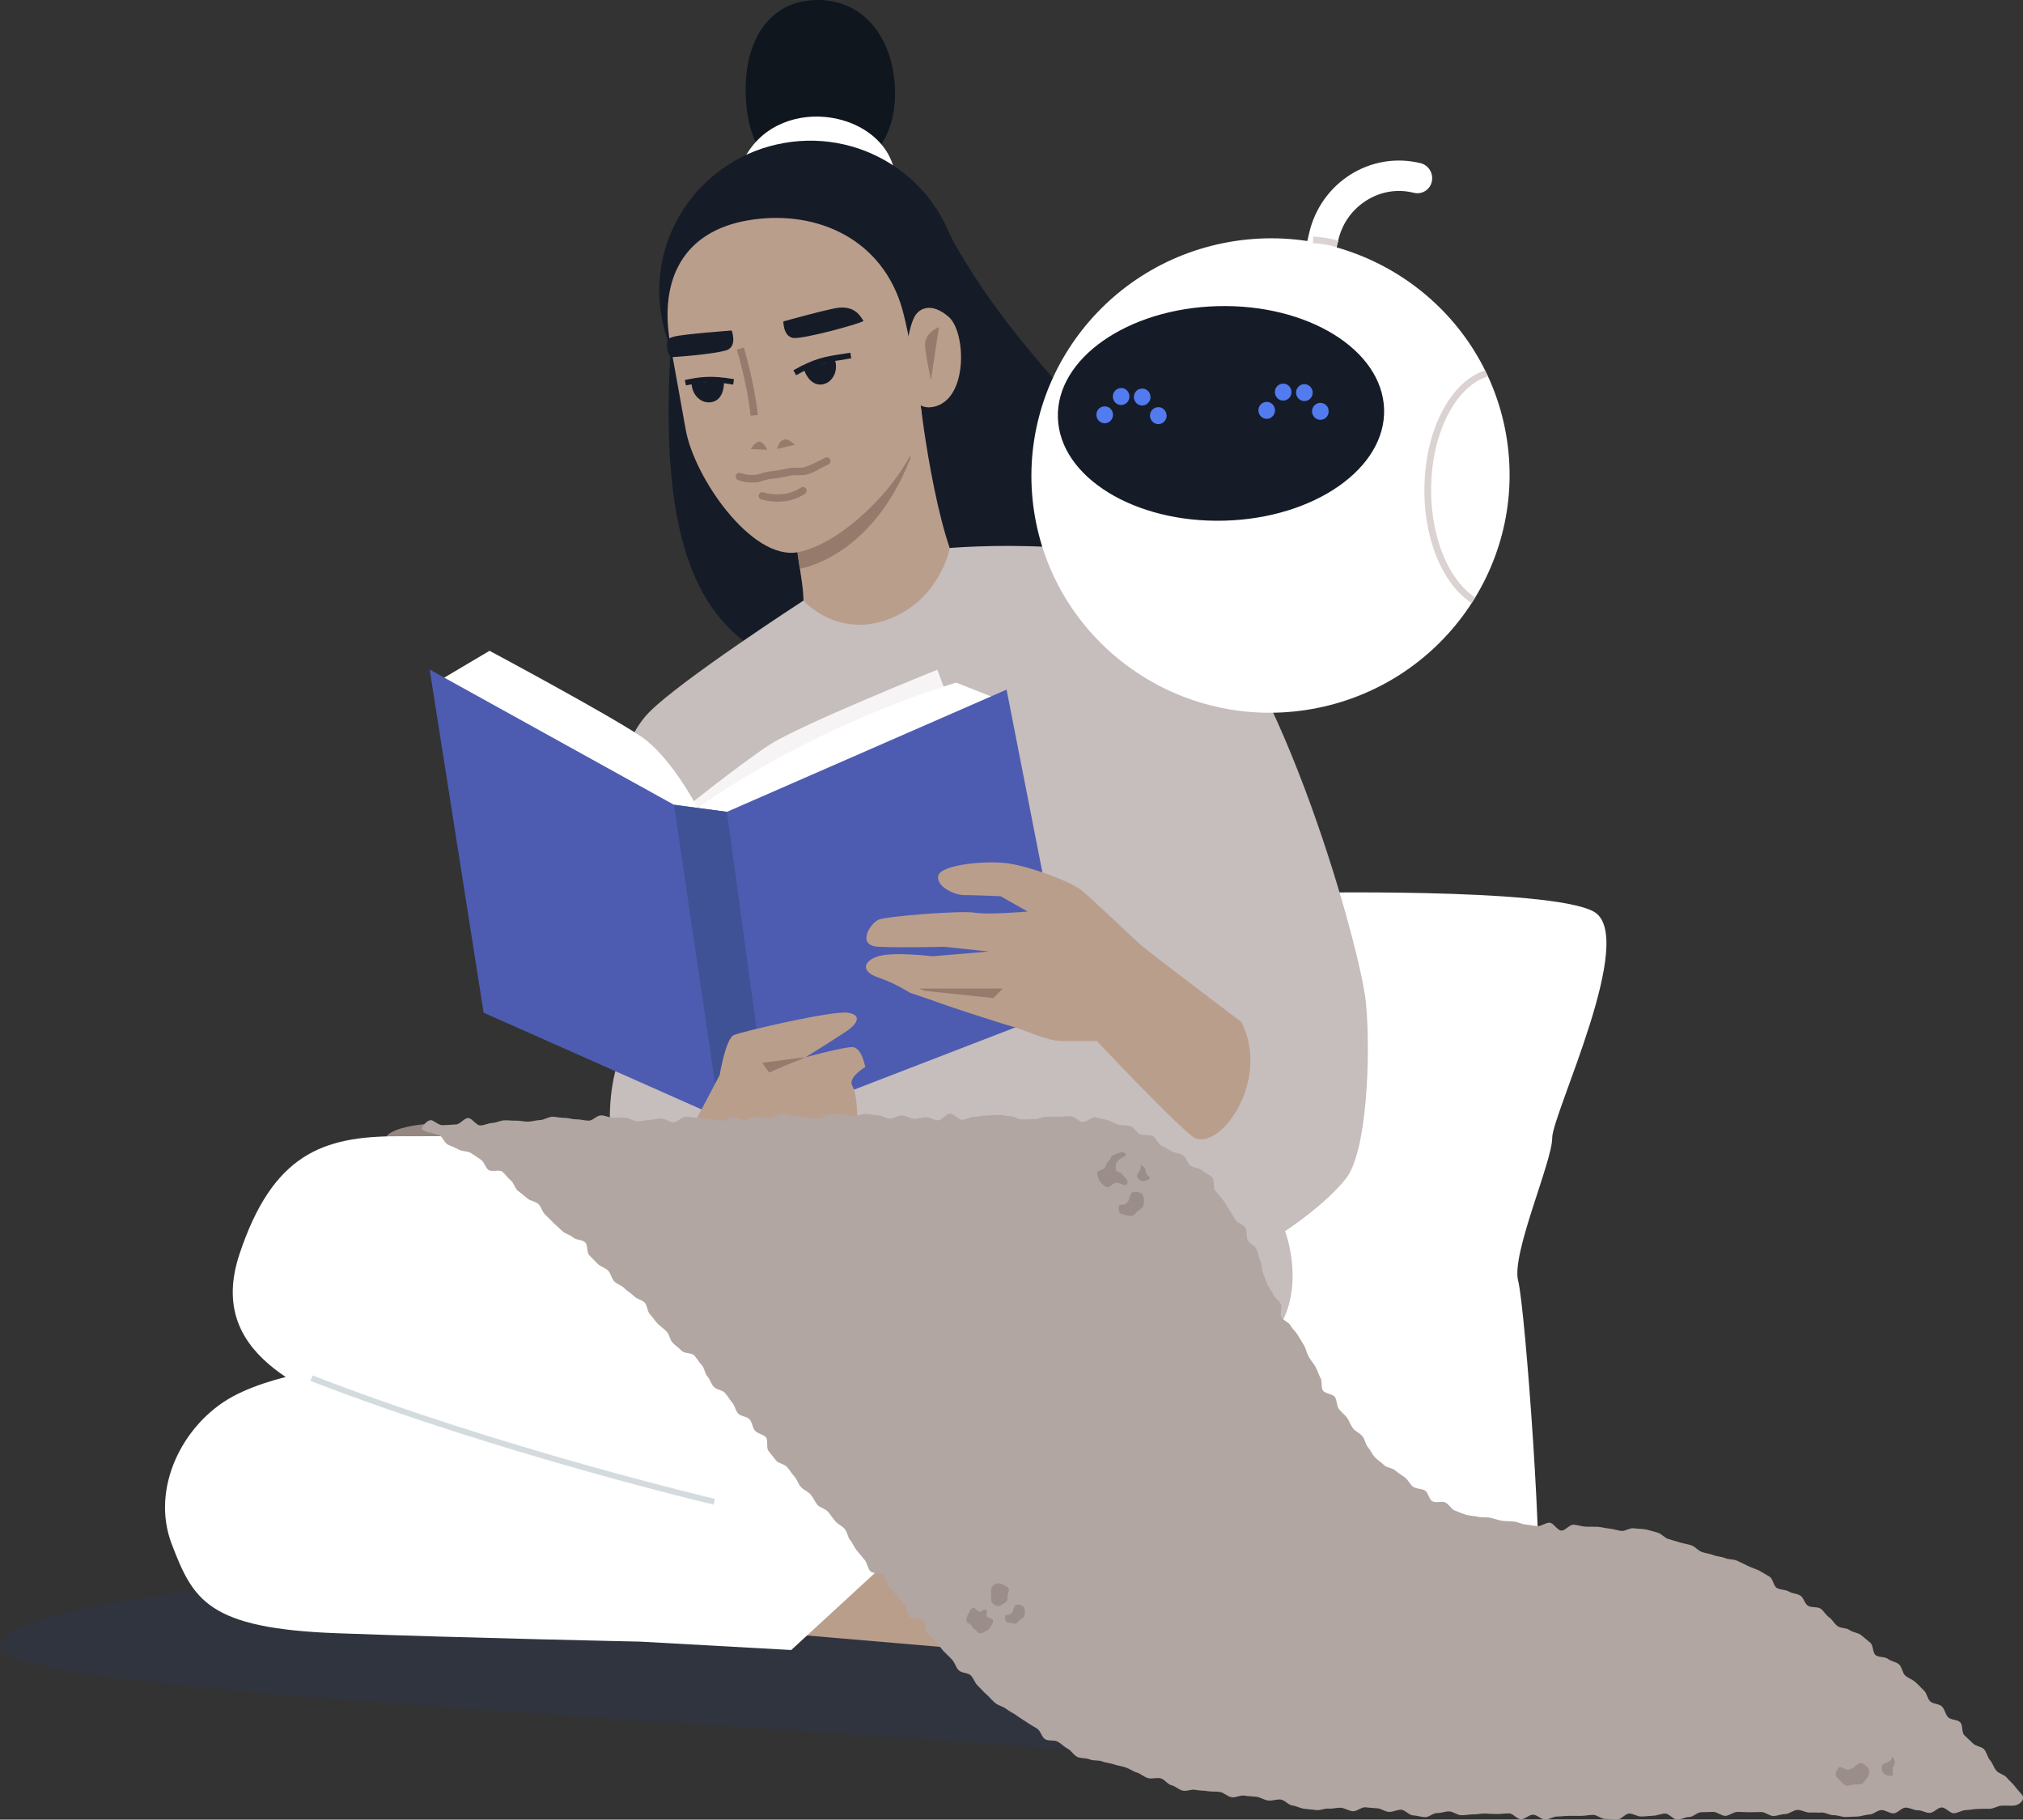 <?xml version="1.0" encoding="utf-8"?>
<!-- Generator: Adobe Illustrator 26.3.1, SVG Export Plug-In . SVG Version: 6.00 Build 0)  -->
<svg version="1.1" id="Layer_1" xmlns="http://www.w3.org/2000/svg" xmlns:xlink="http://www.w3.org/1999/xlink" x="0px" y="0px"
	 viewBox="0 0 1229.8 1106.1" style="enable-background:new 0 0 1229.8 1106.1;" xml:space="preserve">
<rect x="0" y="0" width="1229.8" height="1106.1" fill="#333333" stroke="none"/>
<style type="text/css">
	.st0{fill:#FFFFFF;}
	.st1{opacity:0.3;fill:#293657;enable-background:new    ;}
	.st2{fill:#151C28;}
	.st3{fill:#BA9E8C;}
	.st4{fill:#C6BDBD;}
	.st5{fill:#F6F4F4;}
	.st6{fill:#4D5CB0;}
	.st7{fill:#405296;}
	.st8{fill:#967B6D;}
	.st9{fill:#958682;}
	.st10{fill:#D4DBDF;}
	.st11{fill:#B1A6A2;}
	.st12{opacity:0.79;}
	.st13{fill:#10161E;}
	.st14{fill:#527BEF;}
	.st15{fill:#DBD2D2;}
</style>
<g>
	<path class="st0" d="M787,542.8c0,0,154-3.4,181.6,11.2c27.5,14.6-25,123.1-25,137.7s-25,70.6-20.7,86.9s16.3,180.7,11.2,194.5
		c-5.2,13.8-94.7,27.5-147.2,15.5S603.6,878.4,603.6,878.4L787,542.8L787,542.8z"/>
	<path class="st1" d="M1033,1000.8c0,29.1,21.9,97.5-262.2,72.5C446.6,1044.7,0,1029.9,0,1000.8s231.2-52.6,516.5-52.6
		S1033,971.8,1033,1000.8L1033,1000.8z"/>
	<g>
		<g>
			<path id="hair" class="st2" d="M672.1,455.4c112.4-155-31.7-179.2-102.7-328.4c-43.7-12.7-159.2,40.1-161.9,88.2
				C393.1,470.1,528.7,382.8,646,458.7C709.6,386.2,640.2,499.4,672.1,455.4L672.1,455.4z"/>
			<path class="st3" d="M486.9,378.5c0,0,3.6-6.4,0-28.6s-8.5-72.6-8.5-72.6l81.3-30.8c0,0,11.4,97,31.4,111.3s-42.8,42.8-42.8,42.8
				L486.9,378.5L486.9,378.5z"/>
			<path class="st4" d="M488.4,365.1c0,0,20.6,23.3,52,11.2s37-43.2,37-43.2s109.7-9.4,146.6,23.2
				c55.4,48.8,103.6,222.1,106.4,253.6c2.9,31.4,0.7,90-12.1,106.4c-12.9,16.4-37.1,32.1-37.1,32.1s20.7,53.6-25.7,78.6
				c-46.4,25-380.7-109.3-380.7-109.3s-12.9-52.8,7.1-85.7s-11.4-137.1-11.4-137.1s5-42.1,23.6-61.4
				C412.6,414.2,488.4,365.1,488.4,365.1L488.4,365.1z"/>
			<g>
				<path class="st5" d="M576.2,424.2l-6.4-17.1c0,0-83.6,33.6-102.1,45.7c-18.6,12.1-57.8,43.6-57.8,43.6l94.3,9.3L576.2,424.2
					L576.2,424.2z"/>
				<path class="st0" d="M266.2,414.2l31.4-18.6c0,0,72.1,38.6,92.1,52.1s37.1,48.6,37.1,48.6l-66.4-11.4L266.2,414.2L266.2,414.2z"
					/>
				<path class="st0" d="M581.2,414.9l26.2,10.4l-166.2,76l-22.1-6.4C419,494.9,481.2,446.3,581.2,414.9L581.2,414.9z"/>
				<polygon class="st6" points="261.2,407 409.7,489.2 441.9,493.5 611.9,419.2 649.7,612 471.9,680.6 440.5,680.6 294,615.6 				
					"/>
				<polygon class="st7" points="441.9,493.5 467.4,680.2 438.1,681.8 409.7,489.2 				"/>
			</g>
			<g>
				<path class="st3" d="M489.7,642.7c0,0,20.7-12.9,25.7-16.4s9.3-9.3,0-10.7s-64.3,11.4-69.3,13.6s-8.6,24.3-8.6,24.3l-27.9,52.9
					l82.1,5.7c0,0,27.9-15.7,29.3-21.4c1.4-5.7,0-14.3,0-14.3s0-11.4-2.9-16.4s7.9-11.4,7.9-11.4s-2.1-12.1-7.9-12.1
					S489.7,642.7,489.7,642.7L489.7,642.7z"/>
				<path class="st8" d="M467.6,652l-4.3-5.9c0.1,0,23.1-3.1,23.1-3.1l3.3-0.2C473.8,649,467.8,651.9,467.6,652L467.6,652z"/>
			</g>
			<g>
				<path class="st3" d="M754.7,621.3c0,0-55.7-42.1-61.4-47.1c-5.7-5-28.6-27.1-35.7-32.9c-7.1-5.7-30.7-14.3-44.3-16.4
					c-13.6-2.1-40.7,0.7-42.8,7.1s9.3,12.1,15.7,12.1s22.1,0.7,22.1,0.7l16.4,9.3c0,0-23.6,2.1-32.1,0.7c-8.6-1.4-53.6,2.1-58.6,4.3
					s-13.6,15.7,0,16.4s40,0,40,0l27.1,2.9l-34.3,2.9c0,0-23.6-2.9-32.9,0s-10.7,9.3,0,12.9s19.3,9.3,19.3,9.3s15,5,18.6,6.4
					s38.6,12.9,44.3,14.3c5.7,1.4,20,8.6,29.3,8.6h21.4c0,0,43.1,45.9,57.8,57.8C739.4,702.5,773.3,658.4,754.7,621.3L754.7,621.3z"
					/>
				<polygon class="st8" points="603.9,606.7 562.1,602.3 558.5,600.9 609.6,600.9 				"/>
			</g>
		</g>
		<g>
			<path class="st9" d="M261.9,683c0,0-24.6,1.3-27.8,9.1c-6.6,16.4,47,4.9,47,4.9L261.9,683L261.9,683z"/>
			<g>
				<path class="st3" d="M512.8,926.3c0,0-42.6,13-38.3,66.5l160.4,13.7l135.9,23.8l-102.6-99L512.8,926.3L512.8,926.3z"/>
				<path class="st0" d="M559,833.1c0,0-49.9,81.7-73.7,93.2c0,0-206-41.9-253.7-61.4s-106.2-41.9-86-102.6s50.6-71.6,96.1-71.6
					s380.9-0.7,380.9-0.7s106.6,4,135.9,65.8c31.8,67.2,12.3,146.7-31.1,158.3C698.2,921.9,559,833.1,559,833.1L559,833.1z"/>
				<path class="st0" d="M223.7,828.8c0,0-52,3.6-82.4,20.2c-30.3,16.6-49.9,55.7-36.9,89.6s21.7,51.3,100.5,54.2
					c78.8,2.9,184.3,5.1,184.3,5.1l91.8,5.1l99.7-91.8l-114.2-61.4L223.7,828.8L223.7,828.8z"/>
				<path class="st10" d="M433.8,914.6c-1.3-0.3-130.5-30.8-245.1-75.2l1.3-3.3c114.3,44.3,243.3,74.7,244.6,75L433.8,914.6
					L433.8,914.6z"/>
			</g>
			<g>
				<path class="st11" d="M261.9,680.9c-2.2,0.1-4.6,3-5.3,4.5c-0.8,1.6,1.2,1.7,3.2,2.8c2.3,0.3,4.5,1,7,1.8
					c2.2,0.7,3.3,4.9,5.7,5.9c2.2,0.9,4.3,1.8,6.6,3c2.1,1.1,5.1,0.7,7.2,2c2,1.2,4,2.7,6.1,4.1c2,1.3,2.6,4.8,4.6,6.2
					c2,1.4,6.2-0.4,8.3,1c1.9,1.4,3.2,3.8,5.2,5.3c1.9,1.5,2.4,4.8,4.3,6.3c1.9,1.5,3.8,3,5.7,4.6c1.8,1.6,4.8,1.8,6.7,3.4
					c1.8,1.6,2.3,4.7,4.1,6.4c1.8,1.6,3.4,3.5,5.2,5.2c1.8,1.6,3.5,3.3,5.4,5c1.8,1.7,4.7,2.1,6.5,3.8c1.8,1.7,5.5,1.2,7.3,3
					c1.8,1.7,0.8,6.2,2.6,7.9c1.7,1.7,3.4,3.5,5.1,5.2c1.7,1.7,4.5,2.3,6.3,4.1c1.7,1.7,2,4.8,3.8,6.6c1.7,1.7,4.5,2.4,6.2,4.2
					c1.7,1.8,4,2.9,5.7,4.7c1.7,1.8,4.8,2.2,6.5,3.9c1.7,1.8,1.5,5.3,3.2,7.1c1.7,1.8,3,3.9,4.7,5.7c1.7,1.8,3.9,3.1,5.5,4.9
					c1.7,1.8,1.9,4.9,3.6,6.7c1.7,1.8,3.8,3.1,5.5,4.9c1.6,1.8,6.1,1.1,7.7,2.9c1.6,1.8,2.8,4,4.5,5.8s1.8,5,3.4,6.8
					c1.6,1.8,2.2,4.5,3.9,6.4c1.6,1.8,5.2,1.9,6.8,3.7c1.6,1.8,2.8,4,4.4,5.9c1.6,1.8,2,4.8,3.6,6.6s5.4,1.8,7,3.6
					c1.6,1.8,1.7,5.1,3.3,6.9c1.6,1.8,5,2.1,6.6,4s0,6.5,1.6,8.3c1.6,1.9,3,3.9,4.6,5.8s5.1,2.1,6.7,4s2.9,4,4.5,5.8
					c1.6,1.9,2.3,4.5,3.9,6.3c1.6,1.9,4.4,2.7,5.9,4.6c1.6,1.9,2.5,4.3,4.1,6.2c1.6,1.9,4.8,2.3,6.4,4.2c1.6,1.9,2.9,4,4.5,5.8
					c1.6,1.9,4.2,2.9,5.8,4.8c1.6,1.9,1.7,5,3.3,6.8c1.6,1.9,2.4,4.4,4,6.2c1.6,1.9,3.1,3.8,4.7,5.7c1.6,1.9,1.8,4.9,3.4,6.8
					s6.7,0.8,8.2,2.6c1.6,1.9,1.8,5,3.3,6.8c1.6,1.9,3.2,3.8,4.7,5.6c1.6,1.9,3.1,3.8,4.7,5.6c1.6,1.9,1.5,5.2,3.1,7
					c1.7,1.9,6.7,0.8,8.2,2.5c1.7,1.9,1,5.8,2.5,7.6c1.7,1.9,3.6,3.4,5.2,5.2c1.7,1.9,3.1,4,4.6,5.7c1.8,1.9,3.7,3.5,5.2,5.2
					c1.8,1.8,2.3,4.8,4.1,6.5c1.8,1.8,5.6,1.4,7.3,3.1c1.8,1.7,2.5,4.7,4.3,6.3c1.8,1.7,3.4,3.7,5.3,5.3c1.9,1.7,3.5,3.7,5.3,5.2
					c1.9,1.6,4.8,2.1,6.7,3.6c2,1.6,4.3,2.5,6.3,4s4.2,2.7,6.2,4.1s4.2,2.6,6.3,3.9c2.1,1.3,2.7,5.1,4.8,6.4s5.6,0.3,7.7,1.5
					c2.2,1.2,3.9,3.2,6.1,4.3c2.2,1.1,3.6,4,5.9,5c2.2,1,5.2,0.5,7.5,1.5s5.2,0.3,7.5,1.2c2.3,0.9,4.8,1,7.2,1.8
					c2.3,0.8,4.8,1.1,7.2,1.9c2.3,0.8,4.4,2.4,6.8,3.1c2.3,0.7,4.3,2.7,6.8,3.4c2.4,0.6,5.2-0.5,7.6,0.1s4.2,3.7,6.6,4.2
					s4.4,2.8,6.9,3.3c2.4,0.5,5.2-1,7.7-0.5c2.4,0.5,4.9,0.4,7.4,0.8c2.4,0.4,5,0.1,7.5,0.5c2.4,0.4,4.5,2.8,7,3.2
					c2.4,0.4,5.2-1.4,7.7-1c2.4,0.4,4.9,0.4,7.4,0.7c2.4,0.3,4.7,2,7.2,2.3c2.4,0.3,5.1-0.9,7.6-0.6c2.4,0.3,4.6,3.3,7,3.6
					c2.4,0.3,4.8,1.7,7.3,2c2.4,0.3,4.9,0.5,7.4,0.8c2.3,0.3,5-1.2,7.5-0.9c2.4,0.2,4.9-0.7,7.4-0.5c2.4,0.2,4.7,1.9,7.2,2.1
					c2.4,0.2,5-2.5,7.5-2.4c2.4,0.2,4.8,0.5,7.3,0.6c2.4,0.1,4.7,2.1,7.2,2.2c2.4,0.1,4.9-1.4,7.4-1.3c2.4,0.1,4.7,3.3,7.2,3.4
					c2.4,0.1,4.8,1,7.3,1.1c2.4,0.1,4.9-2.6,7.4-2.5c2.4,0.1,4.9-1.1,7.3-1s4.8,2.2,7.2,2.3c2.4,0.1,4.9-0.5,7.3-0.5
					c2.4,0.1,4.9-0.6,7.3-0.5s4.8,0.3,7.3,0.3c2.4,0,4.9-0.4,7.3-0.4s4.8,3.6,7.3,3.6c2.4,0,4.9-2.9,7.3-2.8c2.4,0,4.8,2.9,7.3,3
					c2.4,0,4.9-1.9,7.3-1.9s4.9-0.4,7.3-0.4s4.9,0,7.3,0s4.9-0.6,7.3-0.6s4.9,2.5,7.3,2.5s4.9,0.4,7.3,0.4s4.8-3.6,7.3-3.7
					c2.4,0,4.9,1.8,7.3,1.8s4.9-0.4,7.3-0.5c2.4,0,4.9-1.3,7.3-1.3s4.9,3.7,7.3,3.7s4.9-1.6,7.3-1.6s4.8-2.9,7.3-2.9
					c2.4,0,4.9-0.2,7.3-0.2s4.9,2.4,7.3,2.4c2.4,0,4.8-2.3,7.3-2.4c2.4,0,4.9,0.2,7.3,0.2c2.4-0.1,4.9,0,7.3-0.1s4.9,2.4,7.4,2.4
					c2.4-0.1,4.9-1.2,7.3-1.2c2.4-0.1,4.8-2.4,7.3-2.5c2.4-0.1,4.9,1.6,7.3,1.6c2.5-0.1,4.9,0.1,7.3,0c2.5-0.1,4.9,1.6,7.3,1.6
					c2.5-0.1,4.9,1.1,7.3,1.1c2.5-0.1,4.9-0.2,7.3-0.3c2.5-0.1,4.9-1.2,7.3-1.2c2.5-0.1,4.8-2.7,7.2-2.7c2.5-0.1,5,2.1,7.4,2
					c2.5-0.1,4.8-3.4,7.2-3.5c2.5-0.1,5,1.6,7.4,1.6c2.5-0.1,5,1.7,7.4,1.6c2.5-0.1,4.8-3.2,7.2-3.3c2.5-0.1,5.1,3.6,7.4,3.5
					c2.5-0.1,4.9-1.8,7.2-1.9c2.6-0.1,5-0.6,7.3-0.7c2.6-0.1,5-0.1,7.3-0.1c2.7-0.1,5-1.8,7.2-1.9c2.9-0.1,5.3,0.1,7.3,0
					c3.1-0.1,6.8-3,5.6-5.9c-0.6-1.3-2.8-3.2-4.8-5.9c-1.2-1.7-3.2-3.2-5-5.4c-1.4-1.7-4.7-2.2-6.3-4.2c-1.5-1.8-2.1-4.4-3.8-6.3
					c-1.5-1.7-1.9-4.7-3.6-6.6c-1.6-1.7-5.1-1.8-6.8-3.6c-1.6-1.7-3.5-3.2-5.2-5c-1.7-1.7-0.7-6-2.5-7.8c-1.7-1.7-5.5-1.3-7.3-3
					c-1.7-1.7-2-4.9-3.8-6.6c-1.7-1.7-5.3-1.4-7.1-3.1c-1.8-1.6-2-5-3.8-6.6c-1.8-1.6-3.3-3.5-5.2-5.1c-1.8-1.6-4.3-2.4-6.2-4
					c-1.8-1.6-1.9-5.2-3.8-6.8c-1.8-1.6-4.8-1.8-6.7-3.3s-5.6-0.8-7.5-2.3c-1.9-1.5-1.3-6.1-3.3-7.6c-1.9-1.5-3.7-3.2-5.7-4.7
					c-1.9-1.4-4.9-1.5-6.9-3c-2-1.4-5.3-0.9-7.3-2.4c-2-1.4-3.1-4-5.1-5.3c-2-1.4-3.2-3.9-5.2-5.3c-2-1.3-5.5-0.4-7.6-1.7
					c-2.1-1.3-2.6-5-4.7-6.2c-2.1-1.3-4.9-1.2-7-2.5c-2.1-1.2-5-0.9-7.2-2.1c-2.1-1.2-2.4-5.8-4.5-6.9c-2.1-1.2-4.2-2.6-6.3-3.7
					c-2.2-1.1-4.6-1.7-6.8-2.8c-2.2-1.1-4.4-2.2-6.6-3.2c-2.2-1-5.1-0.6-7.3-1.6c-2.2-0.9-4.9-0.9-7.1-1.8s-4.8-1.1-7-1.9
					c-2.3-0.8-4-3.2-6.3-4s-4.8-1.1-7.1-1.8c-2.3-0.7-4.6-1.4-7-2.1s-4.2-3.3-6.6-3.9s-4.7-1.4-7.1-1.9s-4.9-0.3-7.3-0.7
					s-5.2,1.9-7.6,1.6s-4.8-1.2-7.2-1.4s-4.8-1-7.2-1.1c-2.5-0.1-4.9,0-7.3-0.1c-2.5-0.1-4.9-1.1-7.3-1.2c-2.5-0.1-5.1,3.7-7.4,3.6
					c-2.5-0.1-4.7-4.6-7.1-4.8c-2.5-0.1-5,2.2-7.4,2.1c-2.5-0.2-4.9-0.8-7.3-1s-4.7-1.6-7.1-1.8c-2.4-0.3-4.9-0.1-7.3-0.5
					s-4.7-1.3-7.1-1.8s-5,0-7.3-0.6c-2.4-0.6-4.9-0.5-7.3-1.2c-2.3-0.7-4.6-1.7-6.9-2.6s-3.6-3.9-5.8-4.9c-2.2-1-5.6,0.5-7.8-0.7
					c-2.1-1.1-2.5-5.3-4.6-6.6c-2-1.2-5.1-0.8-7.2-2.3c-2-1.4-2.9-4.1-4.9-5.6c-1.9-1.5-4-2.6-5.8-4.2s-5.1-1.6-6.9-3.3
					c-1.7-1.7-3.9-3-5.6-4.8c-1.6-1.7-2.6-4.2-4.2-6.1c-1.6-1.8-1.8-4.8-3.4-6.7c-1.5-1.8-4.1-2.8-5.7-4.8c-1.5-1.9-2.2-4.4-3.6-6.4
					c-1.4-1.9-3.6-3.4-5-5.4s-1-5.1-2.4-7.2c-1.3-2-6-1.9-7.3-4c-1.3-2-0.2-5.5-1.5-7.7c-1.2-2.1-1.8-4.6-3-6.7s-2.9-3.9-4.1-6.1
					c-1.2-2.1-1.6-4.6-2.8-6.8c-1.2-2.1-2.6-4.1-3.8-6.2c-1.1-2.1-3.3-3.7-4.4-5.9c-1.1-2.1-4.6-3.1-5.7-5.3c-1-2,0.7-5.5-0.3-7.9
					c-0.9-2.1-3.7-3.6-4.7-5.9c-0.9-2.2-2.7-4-3.7-6.4c-0.9-2.2-1.5-4.5-2.5-6.8c-0.9-2.2-0.6-5-1.6-7.2s-1.2-4.7-2.3-7
					c-1-2.2-4.2-3.3-5.3-5.5c-1.1-2.1-0.2-5.3-1.4-7.5c-1.2-2.1-4.8-2.7-6.1-4.8c-1.3-2-2.3-4.1-3.7-6.1c-1.4-2-2.4-4.1-3.9-6.1
					c-1.5-1.9-3.1-3.6-4.6-5.5c-1.6-1.8-0.2-6.3-1.9-8.1c-1.7-1.7-4.3-2.6-6.1-4.3c-1.8-1.6-5.2-1.3-7.1-2.9
					c-1.9-1.5-2.4-4.7-4.4-6.2c-1.9-1.4-5-1.2-7.1-2.5c-2-1.3-4.1-2.4-6.3-3.5c-2.1-1.1-3-4.8-5.2-5.8s-5.2-0.1-7.5-1
					c-2.2-0.9-3.7-4.2-6-5c-2.3-0.7-5-0.3-7.4-0.9c-2.3-0.6-4.5-2.3-6.9-2.8c-2.3-0.5-4.8-1.3-7.2-1.7c-2-0.3-4.9,3.1-7.8,2.9
					c-2.2-0.2-4.4-3.4-7.1-3.5c-2.3-0.1-4.8,0.4-7.4,0.3c-2.3-0.1-4.8,0.1-7.3,0c-2.3-0.1-4.8,1.6-7.4,1.5c-2.4-0.1-4.8,0.2-7.3,0.2
					c-2.4-0.1-4.8-2-7.3-2c-2.4-0.1-4.8-0.8-7.3-0.8c-2.4,0-4.8,0.4-7.3,0.4c-2.4,0-4.9,0.8-7.3,0.8s-4.9,1.8-7.3,1.8
					s-4.8-3.8-7.3-3.8c-2.4,0-4.9,4.1-7.4,4.1c-2.4,0-4.9-1.9-7.3-1.9s-4.9,1-7.3,1s-4.9-2.1-7.3-2.1s-4.9,1.9-7.3,1.9
					s-4.9-1.9-7.3-1.9s-4.9-0.9-7.3-0.9s-4.9,1.3-7.3,1.3s-4.9-1-7.3-1s-4.9-0.1-7.3-0.1s-4.9,2.8-7.3,2.8s-4.9-0.9-7.3-0.9
					s-4.9-1-7.3-1s-4.9-1.5-7.3-1.4c-2.4,0-4.9,3-7.3,3s-4.9-1.2-7.3-1.2s-4.9,2.3-7.3,2.3s-4.9-1.9-7.4-1.8c-2.4,0-4.9,2.2-7.3,2.3
					c-2.4,0-4.9-0.9-7.3-0.9c-2.5,0-4.9-1.1-7.4-1.1s-4.9-0.6-7.3-0.5c-2.5,0-4.8,3.3-7.3,3.3s-4.9-2.3-7.4-2.3s-4.9,0.9-7.3,0.9
					c-2.5,0-4.9,0.8-7.3,0.8c-2.5,0-5-2.3-7.4-2.2c-2.5,0-4.9,0-7.3,0c-2.5,0-4.9-1.5-7.4-1.4c-2.5,0-4.9,3.2-7.3,3.2
					c-2.5,0-4.9-0.8-7.4-0.8c-2.5,0.1-4.9-0.9-7.4-0.9c-2.5,0.1-4.9-0.7-7.4-0.7c-2.5,0.1-4.9,1.9-7.3,2c-2.5,0.1-4.9,0.9-7.3,1
					c-2.5,0.1-5-0.7-7.3-0.6c-2.5,0.1-5-0.3-7.3-0.2c-2.5,0.1-4.9,1.5-7.3,1.6c-2.5,0.1-4.9,1.5-7.3,1.5c-2.5,0.1-5.1-4.6-7.4-4.5
					c-2.5,0.1-4.9,3.8-7.3,3.9c-2.6,0.1-5,0.4-7.3,0.4C266.6,684.5,264,681,261.9,680.9L261.9,680.9z"/>
				<g>
					<g class="st12">
						<path class="st9" d="M618.5,975.5c-2.9,0.1-1.6,3.6-3.8,5.4c-1.8,1.5-3.8-0.1-3.7,2.2c0.1,3.3,1,2.9,4.2,3.6
							c3.3,0.7,2.5-0.1,5.1-2.2c2.1-1.7,2.4-1.1,2.7-3.8C623.3,976.8,621.9,975.4,618.5,975.5L618.5,975.5z"/>
						<path class="st9" d="M599.3,978.6c-1.6-0.9-1.8,1.1-3.7,1.1s-2.8-3.2-4.4-2.2s-1.6,1.9-2.6,3.6c-0.9,1.6-1,2.1-1,4
							s1.9,1.3,2.9,3s0.5,1.3,2.1,2.3c1.6,0.9,1.1,2.3,3,2.3s2-0.2,3.7-1.2c1.6-0.9,1.9-0.9,2.9-2.6c0.9-1.6,1.4-1.9,1.4-3.8
							s-3-0.9-3.7-2.7C599.1,980.6,601,979.6,599.3,978.6L599.3,978.6z"/>
						<path class="st9" d="M611.3,964.1c-2.6-1.5-4.2-2.4-6.7-0.9c-2.6,1.5-2.1,3.3-2.1,6.3s-0.4,4.6,2.1,6.1s3.7,0.1,6.3-1.4
							c2.6-1.5,0.9-2.3,1.8-5.2C613.6,966.1,613.9,965.6,611.3,964.1z"/>
					</g>
					<g class="st12">
						<path class="st9" d="M684,701.1c-1.8-1.8-4.1,0.1-6.6,0.8s-1.6,2.6-3.7,4.2c-1.8,1.4-0.8,1.4-1.8,3.4s-5.4,1.8-4.9,3.9
							c0.8,3.9,1.8,5.8,5.2,8c2.2,1.4,3.7-2.2,6.3-2.4c2.6-0.3,5.4,2.8,6.7,0.5c1.2-2.1-1.5-3.6-2.9-5.6s-3.8-0.8-4-3.2
							c-0.1-2.3-0.3-3.3,1.3-5.1C682,703.1,685.6,702.8,684,701.1L684,701.1z"/>
						<path class="st9" d="M689.7,724.5c-3.7,0.1-2,4.6-4.9,6.9c-2.3,1.9-4.8-0.2-4.7,2.8c0.1,4.2,1.2,3.7,5.3,4.6
							c4.2,0.9,3.2-0.2,6.5-2.9c2.7-2.2,3.1-1.4,3.4-4.8C695.8,726.2,694,724.4,689.7,724.5L689.7,724.5z"/>
						<path class="st9" d="M693.5,708.3c-1.2-0.6,0.2,0.3,0,1.6c-0.4,3-3.6,4.1-1.6,6.4s3.7,2.1,6.3,0.6c2.1-1.2-0.8-1.7-1.5-3.9
							C695.9,709.9,696.3,709.7,693.5,708.3L693.5,708.3z"/>
					</g>
					<g class="st12">
						<path class="st9" d="M1132.9,1072.3c-3.6-2.3-4.9,3-9.2,3.4c-3.5,0.3-4.5-3.3-6.4-0.4c-2.7,4-1.2,4.4,2.1,7.9
							c3.4,3.6,3.2,2,8.1,1.5c4-0.3,3.9,0.7,6.4-2.4C1137.5,1077.9,1137,1075,1132.9,1072.3L1132.9,1072.3z"/>
						<path class="st9" d="M1150.7,1068.2c-0.8-1.3,0,0.3-1.1,1.5c-2.3,2.6-6.1,1.6-5.7,5.1c0.4,3.5,2.1,4.5,5.6,4.7
							c2.7,0.2,0.3-2.2,1.2-4.8C1152,1071.3,1152.5,1071.3,1150.7,1068.2L1150.7,1068.2z"/>
					</g>
				</g>
			</g>
		</g>
		<path class="st8" d="M484,331.2l2.2,14.5c0,0,43.5-6.3,67.2-67C557.4,218.2,484,331.2,484,331.2L484,331.2z"/>
		<g>
			<g>
				<g>
					<path class="st13" d="M544.1,55.6c0.6,31.7-18.9,51.9-47.8,52.4s-42.4-20-43-51.7S467.5,0.5,496.4,0
						C525.4-0.5,543.6,23.9,544.1,55.6z"/>
					<path class="st0" d="M495.7,116.7c18.8-0.4,51.5,0.7,47.7-14.3c-9.3-36.6-72.5-45.6-91.9-4.1
						C458.3,116.7,475.3,117.2,495.7,116.7z"/>
				</g>
				<g>
					<g>
						<g id="head">
							<path id="hair-2" class="st2" d="M582.5,160.6c8.6,49.4-23.9,101.6-73.7,110.3s-98.1-29.4-106.7-78.8
								c-8.6-49.4,24.8-96.5,74.6-105.2C526.5,78.2,573.9,111.2,582.5,160.6L582.5,160.6z"/>
							<path class="st3" d="M547.4,184.3c-13.8-41.4-54.1-57.1-93-50.3c-38.9,6.8-53.8,35.7-47,74.7c0,0,9,49.7,9.4,52.2
								c5.1,29.2,40,79.7,68,74.8c32.4-5.7,80.2-58.5,75.2-86.5C559.7,246.8,552.7,200,547.4,184.3L547.4,184.3z"/>
						</g>
						<g>
							<g id="eyebrows">
								<g>
									<path class="st2" d="M476.2,195.4c0,0,28.5-8,34.2-8.4c9.5-0.7,12.5,5,14.5,8c0.7,1-37,11.5-42.9,10.4
										S476.2,195.4,476.2,195.4z"/>
									<path class="st2" d="M444.8,200.9c0,0-29.5,2.2-35,3.7c-1,0.3-2,0.6-2.8,1c-3,1.2-1.2,11.6,1.4,11.5
										c11.8-0.7,30.9-2.7,34.4-4.7C448,209.4,444.8,200.9,444.8,200.9L444.8,200.9z"/>
								</g>
							</g>
							<g>
								<path class="st8" d="M476.7,267.2c2.7-0.7,6.5,3.2,6.5,3.2l-10.9,2.5C473.5,270.1,474,267.9,476.7,267.2L476.7,267.2z"/>
								<path class="st8" d="M461.6,268.5c2.7,0.1,4.8,4.9,4.8,4.9l-10-0.4C456.5,273,458.9,268.4,461.6,268.5L461.6,268.5z"/>
								<path class="st8" d="M460.7,252.3c-2-19.6-8.5-40.8-8.5-41.1l-4.3,1.3c0.1,0.2,6.4,21.1,8.4,40.2L460.7,252.3L460.7,252.3z"
									/>
							</g>
							<path class="st8" d="M476.9,304.7c-7.7,1-13.8-1.1-14.2-1.2c-1.2-0.4-1.8-1.7-1.4-2.8c0.4-1.2,1.7-1.8,2.8-1.4
								c0.2,0.1,12.3,4.1,22.8-2.9c1-0.7,2.4-0.4,3.1,0.6s0.4,2.4-0.6,3.1C485.3,302.9,480.9,304.2,476.9,304.7L476.9,304.7z"/>
						</g>
					</g>
					<g>
						<path class="st3" d="M556.2,192.1c2.6-4.5,10-8.7,20.6,0.6s11.9,50.9-9.8,54.7C545.3,251.2,549.2,204.4,556.2,192.1
							L556.2,192.1z"/>
						<path class="st8" d="M570.8,198.9c0,0-9.6,3.3-8.4,12.5s3.5,19.8,3.5,19.8L570.8,198.9L570.8,198.9z"/>
					</g>
				</g>
				<g>
					<g>
						<g id="face">
							<path class="st2" d="M440.1,231.2c0.3,6.3-1.9,12.1-7.3,13.2c-5.4,1.2-10.8-2.8-12.1-9c-1.3-6.1,2.6-1.8,7.9-3
								C434,231.3,439.9,228.2,440.1,231.2z"/>
						</g>
						<path class="st2" d="M445.7,233.8c-13.8-2.5-20.7-1.1-28.7,0.5l-0.7-3.3c8.3-1.7,15.6-3.1,29.9-0.5L445.7,233.8L445.7,233.8z"
							/>
					</g>
					<g>
						<g id="face-2">
							<path class="st2" d="M488.4,223.7c1.8,6,5.9,10.7,11.3,10s9.2-6.3,8.4-12.5c-0.8-6.2-3.1-0.9-8.5-0.2
								S487.6,220.8,488.4,223.7L488.4,223.7z"/>
						</g>
						<path class="st2" d="M484,228.1l-1.7-3c12.7-7.3,19.9-8.4,28.2-9.7c2-0.3,4.1-0.6,6.4-1l0.6,3.4c-2.3,0.4-4.5,0.8-6.5,1.1
							C502.7,220.1,496.1,221.1,484,228.1z"/>
					</g>
				</g>
			</g>
			<path class="st8" d="M489.2,288.7c-0.1,0-0.1,0-0.2,0c-1.2,0.2-2.8,0.2-4.5,0.2c-1.6,0-3.5,0-4.3,0.3c-3,0.8-9.6,1.8-12.2,2
				c-1,0.1-2.6,0.6-4.1,1c-1.6,0.5-2.9,0.9-4,1c-7,0.6-11.2-1.4-11.4-1.5c-1.1-0.5-1.6-1.9-1.1-3s1.9-1.6,3-1.1c0.1,0,3.5,1.5,9.1,1
				c0.6,0,1.9-0.5,3.1-0.8c1.8-0.5,3.6-1.1,5-1.2c2.3-0.2,8.7-1.2,11.4-1.9c1.4-0.3,3.3-0.4,5.4-0.4c1.4,0,2.9,0,3.8-0.2
				c2.8-0.5,5.8-2,8.9-3.6c1.5-0.8,3-1.5,4.6-2.3c1.1-0.5,2.5,0,3,1.1s0,2.5-1.1,3c-1.5,0.7-2.9,1.4-4.4,2.2
				C495.9,286.5,492.6,288.1,489.2,288.7L489.2,288.7z"/>
		</g>
	</g>
	<g>
		<path class="st0" d="M916.1,267.4c11.8,78.7-42.9,152.2-122.3,164.2s-153.3-42.2-165.2-120.9c-11.8-78.7,42.9-152.2,122.3-164.2
			C830.3,134.6,904.2,188.7,916.1,267.4L916.1,267.4z"/>
		<g>
			<path class="st0" d="M827,270.2c-0.8,0-1.6-0.1-2.4-0.2c-14.7-3.6-27.2-12.9-35.1-26c-8-13.2-10.5-28.7-7-43.7l13.3-58.4
				c3.4-15,12.4-27.7,25.2-35.8c12.8-8,27.9-10.5,42.6-6.9c4.9,1.2,7.9,6.2,6.8,11.2s-6,8-10.9,6.8c-10-2.5-20.2-0.8-28.9,4.7
				c-8.7,5.5-14.8,14.1-17.1,24.3l-13.3,58.4c-2.3,10.2-0.6,20.7,4.8,29.7c5.4,8.9,13.9,15.2,23.8,17.7c4.9,1.2,7.9,6.2,6.8,11.2
				C834.6,267.3,831,270.1,827,270.2L827,270.2z"/>
			<g>
				<path class="st2" d="M841.4,248.6c1.2,36-42.3,66.4-97,67.9C689.6,318,644.3,290,643.1,254c-1.2-36,42.3-66.4,97-67.9
					C794.9,184.6,840.2,212.6,841.4,248.6L841.4,248.6z"/>
				<g>
					<path class="st14" d="M676.6,252c0.1,2.8-2.1,5.2-4.9,5.3s-5.1-2.2-5.2-5c-0.1-2.9,2.1-5.2,4.9-5.3S676.5,249.1,676.6,252z"/>
					<path class="st14" d="M709.2,252.5c0.1,2.8-2.1,5.2-4.9,5.3s-5.1-2.2-5.2-5c-0.1-2.9,2.1-5.2,4.9-5.3
						C706.8,247.4,709.1,249.7,709.2,252.5L709.2,252.5z"/>
					<path class="st14" d="M699.4,241.2c0.1,2.8-2.1,5.2-4.9,5.3s-5.1-2.2-5.2-5c-0.1-2.9,2.1-5.2,4.9-5.3
						C697,236.1,699.3,238.3,699.4,241.2z"/>
					<path class="st14" d="M686.6,240.9c0.1,2.8-2.1,5.2-4.9,5.3s-5.1-2.2-5.2-5s2.1-5.2,4.9-5.3C684.2,235.7,686.5,238,686.6,240.9
						z"/>
				</g>
				<g>
					<path class="st14" d="M775.1,249.3c0.1,2.8-2.1,5.2-4.9,5.3s-5.1-2.2-5.2-5c-0.1-2.9,2.1-5.2,4.9-5.3S775,246.5,775.1,249.3
						L775.1,249.3z"/>
					<path class="st14" d="M807.7,249.9c0.1,2.9-2.1,5.2-4.9,5.3s-5.1-2.2-5.2-5s2.1-5.2,4.9-5.3C805.3,244.8,807.7,247,807.7,249.9
						L807.7,249.9z"/>
					<path class="st14" d="M798,238.5c0.1,2.9-2.1,5.2-4.9,5.3s-5.1-2.2-5.2-5s2.1-5.2,4.9-5.3C795.5,233.4,797.9,235.7,798,238.5z"
						/>
					<path class="st14" d="M785.1,238.2c0.1,2.8-2.1,5.2-4.9,5.3s-5.1-2.2-5.2-5c-0.1-2.9,2.1-5.2,4.9-5.3S785,235.3,785.1,238.2
						L785.1,238.2z"/>
				</g>
			</g>
		</g>
		<path class="st15" d="M894.6,366.6c-5.8-3.8-11.2-9.5-15.7-16.9c-8.4-13.9-13.1-32.4-13-52s4.7-38,13.2-51.9
			c6.5-10.7,14.7-17.7,23.6-20.6l1.9,3.6c-8.2,2.4-15.9,9-22,19c-8.1,13.3-12.6,31-12.6,49.9s4.4,36.6,12.4,49.9
			c4.2,6.9,9.1,12.2,14.4,15.6L894.6,366.6L894.6,366.6z"/>
		<path class="st15" d="M812.2,150.2c0,0-4-1.7-14.1-2.4l0.3-4c10.8,0.8,15.2,2.6,15.3,2.7L812.2,150.2L812.2,150.2z"/>
	</g>
</g>
</svg>
